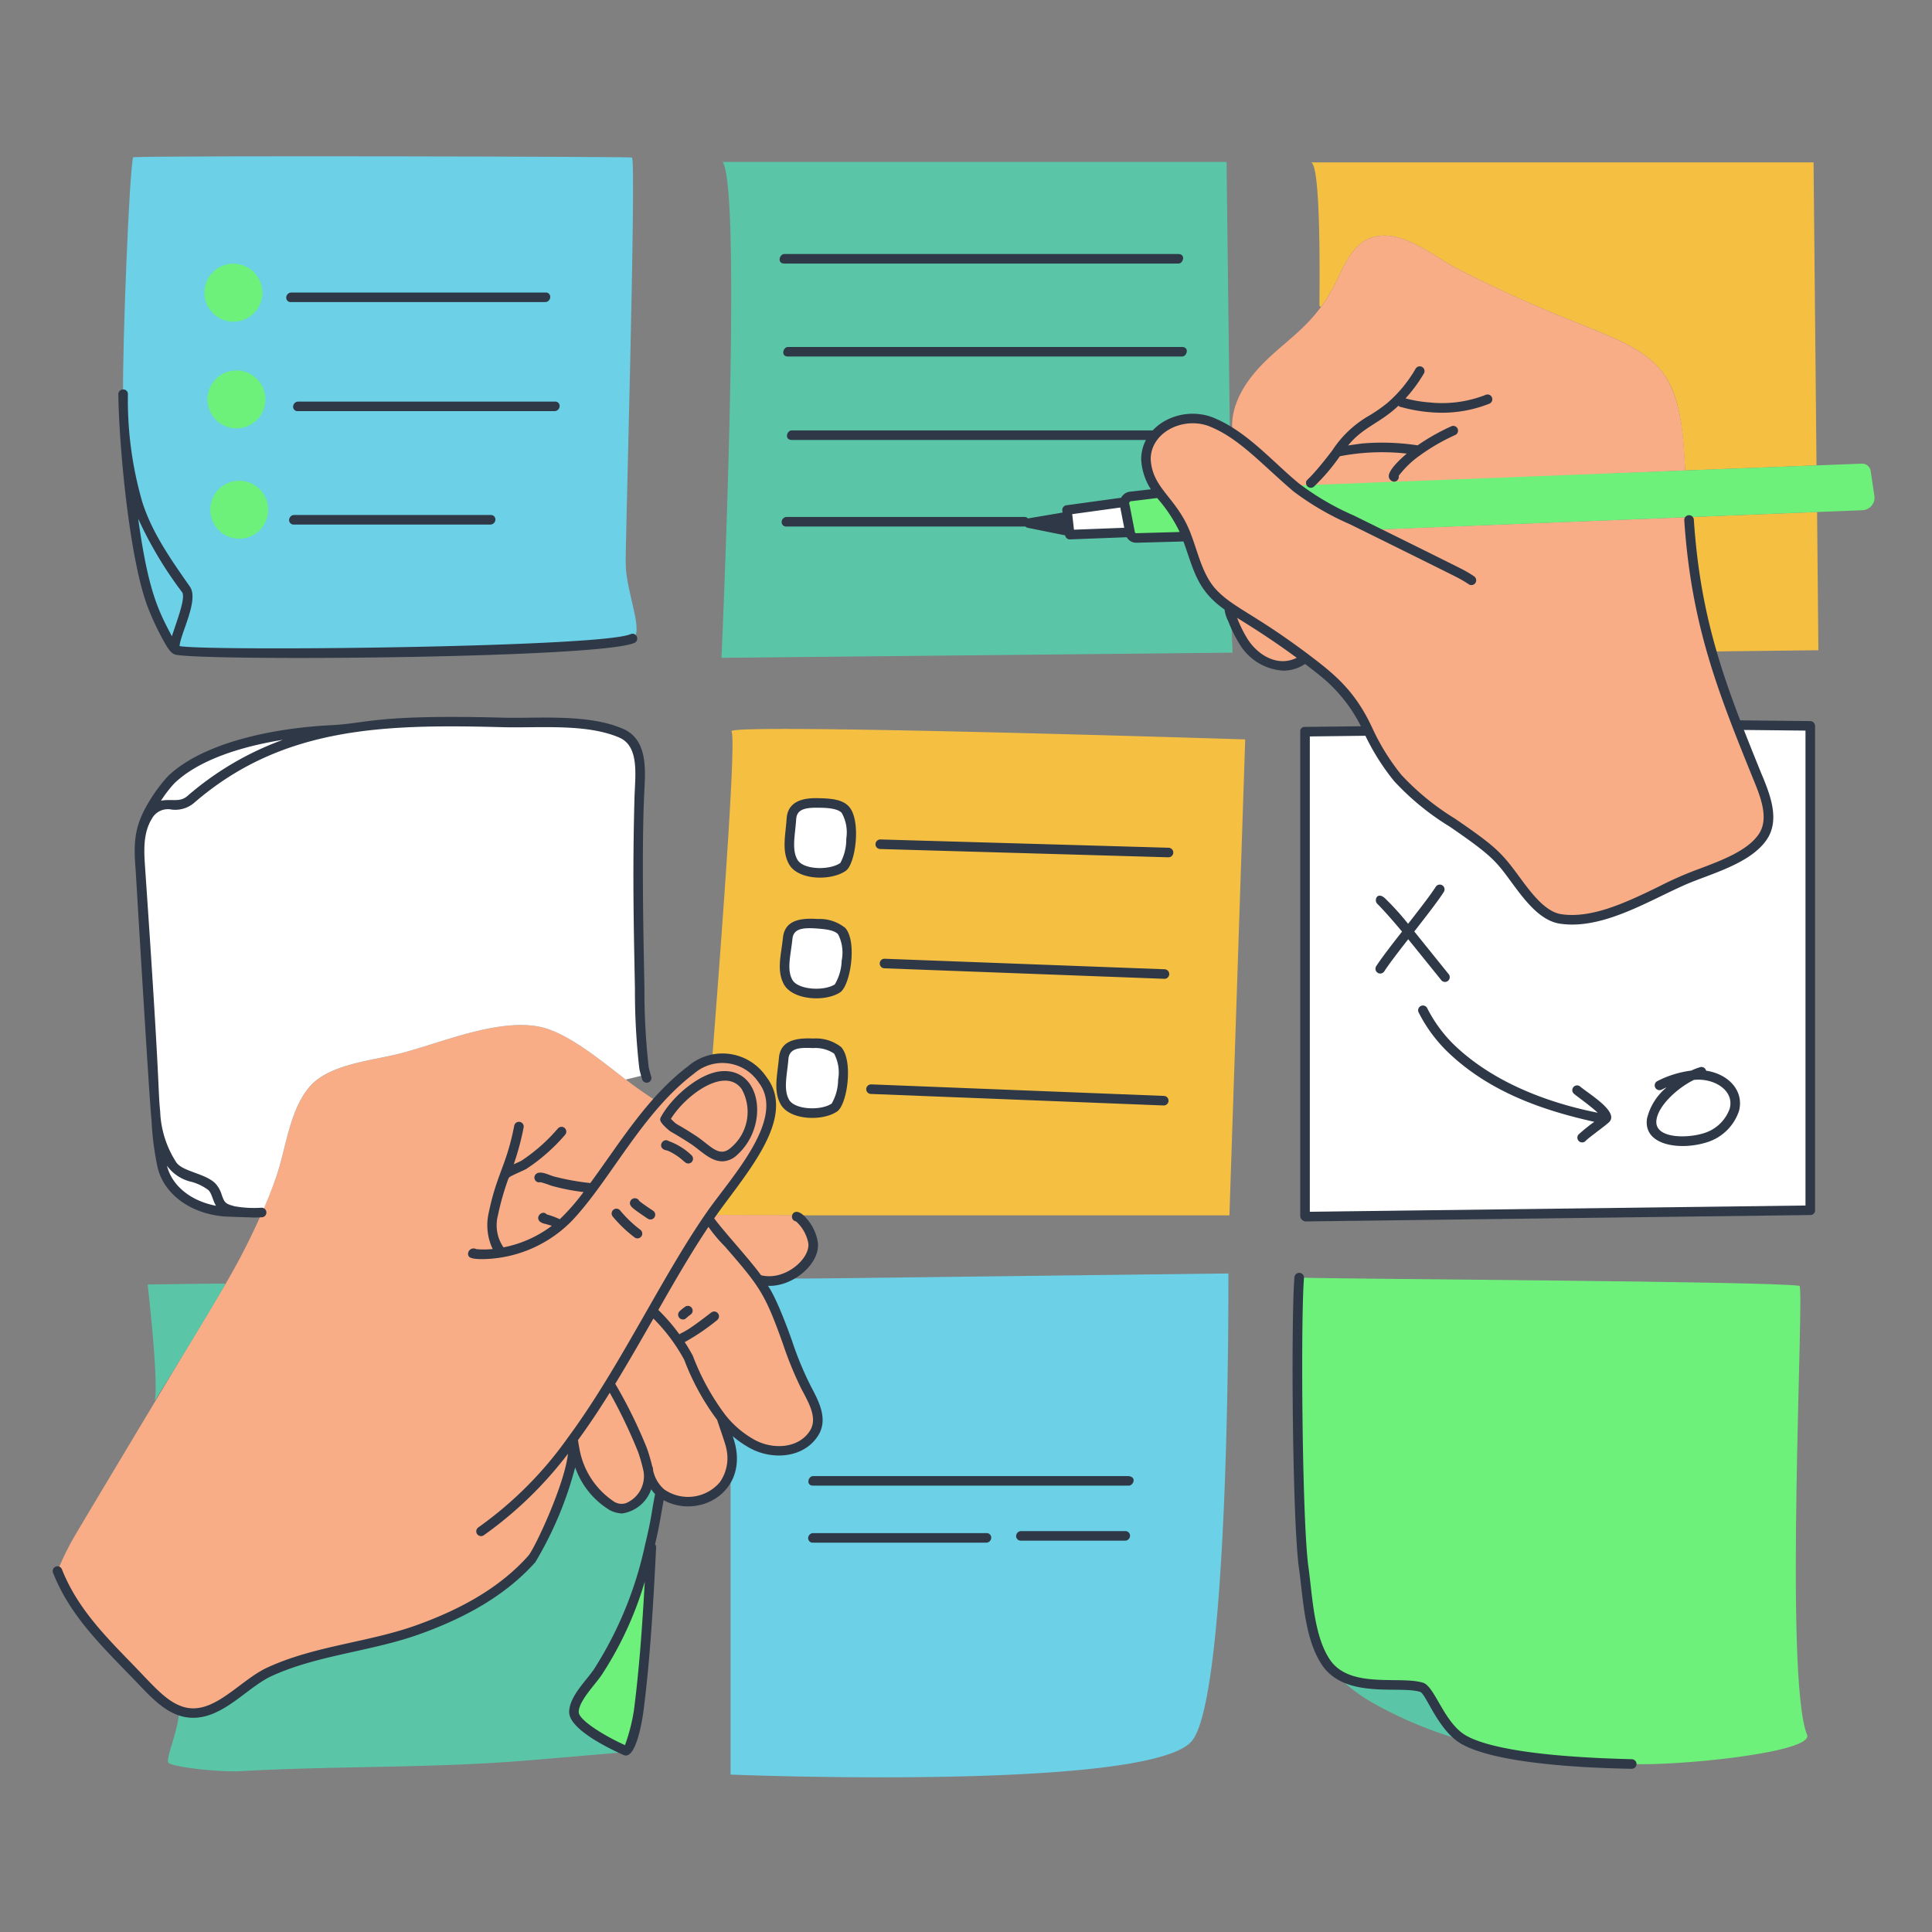 <svg xmlns="http://www.w3.org/2000/svg" viewBox="-0.5 -0.5 100 100" id="Post-It--Streamline-Tokyo.svg" height="100" width="100"><rect x="-0.5" y="-0.5" width="100" height="100" fill="#808080" stroke="none"/><desc>Post It Streamline Illustration: https://streamlinehq.com</desc><g><path d="M73.091 86.839c-1.04 -0.327 -3.465 0.258 -4.677 -0.955 -1.138 -1.138 -1.22 -3.739 -1.431 -5.244 -0.325 -2.319 -0.417 -12.751 -0.232 -15.011 2.536 0.082 24.193 0.183 25.888 0.425 0.275 0.039 -0.812 20.255 0.393 23.237 0.371 0.919 -6.722 1.624 -9.076 1.513 -0.483 -0.023 -6.522 -0.091 -8.631 -1.222 -1.231 -0.659 -1.763 -2.595 -2.234 -2.744Z" fill="#6df17b" stroke-width="1"></path><path d="M88.055 33.081a33.23 33.23 0 0 1 -1.136 -6.816c-17.094 0.682 -16.29 0.621 -16.328 0.695 -1.531 -0.766 -2.887 -1.311 -4.005 -2.228 -0.839 -0.598 -2.574 -2.673 -4.434 -3.404 -1.5 -0.558 -3.326 0.366 -3.345 1.93a2.891 2.891 0 0 0 0.656 1.698c0.362 0.511 0.798 0.994 1.077 1.485 0.916 1.659 0.666 3.152 2.527 4.441 0.52 2.039 2.116 3.824 3.801 2.807l0.207 -0.11c0.438 0.331 0.874 0.661 1.279 1.023 1.896 1.692 1.826 3.156 3.482 5.16 1.388 1.68 3.564 2.582 5.141 4.088 0.932 0.891 1.902 2.995 3.282 3.212 2.079 0.322 4.485 -1.16 6.305 -1.969 1.258 -0.562 3.366 -1.077 4.178 -2.284 1.057 -1.575 -0.96 -3.678 -2.689 -9.729Z" fill="#f8ad87" stroke-width="1"></path><path d="M88.055 33.081a32.594 32.594 0 0 1 -1.136 -6.816c2.527 -0.099 4.878 -0.193 6.633 -0.263l0.067 7.153c-6.009 0.074 -5.381 0.055 -5.51 0.095 -0.022 -0.055 -0.038 -0.114 -0.054 -0.169Z" fill="#f5bf42" stroke-width="1"></path><path d="M93.2 37.071v25.073l-26.151 0.33V37.373l3.276 -0.039a11.637 11.637 0 0 0 1.513 2.429c1.388 1.68 3.564 2.583 5.141 4.088 0.931 0.891 1.902 2.996 3.282 3.212 2.079 0.324 4.486 -1.158 6.305 -1.969 1.258 -0.561 3.366 -1.077 4.178 -2.284 0.637 -0.947 0.084 -2.218 -0.297 -3.152 -0.352 -0.869 -0.703 -1.73 -1.04 -2.594 0.116 -0.045 -0.329 -0.036 3.793 0.008Z" fill="#ffffff" stroke-width="1"></path><path d="M75.308 89.606a21.44 21.44 0 0 1 -4.74 -1.957 8.639 8.639 0 0 1 -2.174 -1.745l0.02 -0.019c1.218 1.206 3.64 0.628 4.677 0.955 0.474 0.148 0.99 2.086 2.232 2.744Z" fill="#5bc6a7" stroke-width="1"></path><path d="M67.793 15.331c0.04 -4.052 -0.055 -7.295 -0.428 -7.425h26.004l0.153 15.683c-1.73 0.067 -4.131 0.161 -6.8 0.263l-0.008 -0.198c-0.118 -1.666 -0.169 -3.812 -1.356 -5.121 -1.002 -1.105 -2.579 -1.633 -3.914 -2.201a67.98 67.98 0 0 1 -6.714 -3.03c-1.188 -0.664 -2.829 -2.029 -4.296 -1.482 -0.982 0.367 -1.397 1.516 -1.832 2.376a8.451 8.451 0 0 1 -0.735 1.195Z" fill="#f5bf42" stroke-width="1"></path><path d="M85.358 18.534c-1.002 -1.104 -2.578 -1.633 -3.914 -2.201a68.549 68.549 0 0 1 -6.714 -3.03c-1.188 -0.664 -2.83 -2.032 -4.296 -1.482 -0.983 0.365 -1.395 1.517 -1.832 2.376 -1.171 2.323 -2.723 2.951 -4.071 4.49 -1.36 1.549 -1.308 2.821 -1.216 3.261 1.142 0.759 2.154 1.85 3.162 2.695 6.511 -0.186 20.193 -0.787 20.245 -0.789 -0.083 -1.87 -0.214 -4.051 -1.365 -5.32Z" fill="#f8ad87" stroke-width="1"></path><path d="M66.586 24.733a0.17 0.17 0 0 1 -0.032 -0.028l0.063 -0.074s28.803 -1.117 29.251 -1.132a0.446 0.446 0 0 1 0.456 0.373c0.054 0.349 0.128 0.865 0.193 1.287a0.651 0.651 0 0 1 -0.621 0.75c-0.535 0.021 -25.281 1.006 -25.281 1.006l-0.024 0.047c-1.546 -0.774 -2.905 -1.327 -4.005 -2.23Z" fill="#6df17b" stroke-width="1"></path><path d="M60.915 27.26c0.614 1.624 0.662 2.666 2.295 3.718l0.086 2.303 -26.452 0.267s1.093 -24.226 0.059 -25.668h26.083l0.169 13.806 -0.071 0.11a5.483 5.483 0 0 0 -0.932 -0.467c-1.502 -0.574 -3.326 0.369 -3.345 1.93a2.891 2.891 0 0 0 0.656 1.698l-0.122 0.086s-0.833 0.099 -1.332 0.153a0.365 0.365 0 0 0 -0.308 0.295l-2.978 0.409 0.146 1.274c3.324 -0.127 2.937 -0.102 3.119 -0.142 0.004 0.024 0.008 0.043 0.012 0.063a0.307 0.307 0 0 0 0.31 0.251c2.786 -0.084 2.532 -0.058 2.605 -0.087Z" fill="#5bc6a7" stroke-width="1"></path><path d="M58.311 27.346a0.307 0.307 0 0 1 -0.31 -0.251 12.731 12.731 0 0 1 -0.297 -1.604 0.364 0.364 0 0 1 0.308 -0.295c0.499 -0.055 1.332 -0.153 1.332 -0.153l0.122 -0.086c0.587 0.828 1.04 1.184 1.451 2.303 -0.074 0.029 0.173 0.003 -2.605 0.086Z" fill="#6df17b" stroke-width="1"></path><path d="M57.702 25.492a0.38 0.38 0 0 0 0.005 0.118c0.076 0.401 0.2 1.04 0.279 1.423 -0.18 0.04 0.205 0.015 -3.119 0.142l-0.146 -1.274Z" fill="#ffffff" stroke-width="1"></path><path d="M43.247 41.403c0.556 0.584 0.275 2.7 -0.11 2.97 -0.677 0.471 -2.194 0.413 -2.574 -0.247 -0.355 -0.616 -0.156 -1.364 -0.099 -2.244 0.06 -0.904 1.093 -0.821 1.517 -0.813a1.854 1.854 0 0 1 1.266 0.335Z" fill="#ffffff" stroke-width="1"></path><path d="M43.07 47.699c0.535 0.605 0.169 2.712 -0.228 2.964 -0.693 0.44 -2.208 0.326 -2.559 -0.35 -0.329 -0.633 -0.103 -1.372 -0.012 -2.248 0.094 -0.9 1.124 -0.778 1.549 -0.751a1.881 1.881 0 0 1 1.25 0.385Z" fill="#ffffff" stroke-width="1"></path><path d="M42.854 53.862c0.547 0.589 0.227 2.702 -0.165 2.964 -0.683 0.456 -2.198 0.378 -2.567 -0.29 -0.342 -0.621 -0.132 -1.369 -0.059 -2.245 0.076 -0.904 1.105 -0.805 1.529 -0.792a1.874 1.874 0 0 1 1.262 0.364Z" fill="#ffffff" stroke-width="1"></path><path d="M38.97 55.391a2.455 2.455 0 0 0 -2.606 -1.04c-0.016 -0.05 1.328 -16.533 0.998 -16.995 -0.314 -0.441 26.59 0.416 26.59 0.416l-0.817 24.635h-26.68l-0.118 -0.088c1.21 -1.785 4.196 -4.899 2.633 -6.928Zm1.151 1.145c0.369 0.668 1.884 0.746 2.567 0.29 0.392 -0.262 0.713 -2.376 0.165 -2.964a1.881 1.881 0 0 0 -1.262 -0.362c-0.424 -0.016 -1.453 -0.114 -1.529 0.792 -0.074 0.875 -0.284 1.622 0.059 2.244Zm3.015 -12.166c0.385 -0.268 0.666 -2.384 0.11 -2.97a1.86 1.86 0 0 0 -1.266 -0.338c-0.424 -0.008 -1.457 -0.091 -1.517 0.813 -0.058 0.881 -0.256 1.628 0.099 2.244 0.38 0.665 1.897 0.722 2.574 0.251Zm-0.297 6.292c0.396 -0.252 0.763 -2.359 0.228 -2.964a1.881 1.881 0 0 0 -1.25 -0.385c-0.425 -0.026 -1.455 -0.148 -1.549 0.751 -0.091 0.876 -0.317 1.615 0.012 2.248 0.353 0.676 1.868 0.79 2.561 0.35Z" fill="#f5bf42" stroke-width="1"></path><path d="M38.778 65.733a2.068 2.068 0 0 0 1.431 -0.118c0.05 0.11 -1.727 0.092 22.872 -0.2 0 0 0.105 22.019 -1.922 24.236 -2.351 2.57 -23.845 1.702 -23.845 1.702v-15.262l-0.167 -0.016a2.708 2.708 0 0 0 0.185 -1.666c-0.032 -0.216 -0.425 -1.3 -0.484 -1.509a5.26 5.26 0 0 0 1.612 1.355c0.99 0.54 2.442 0.49 3.136 -0.511 0.568 -0.819 -0.035 -1.765 -0.42 -2.52 -0.912 -1.782 -1.246 -3.836 -2.418 -5.475Z" fill="#6cd0e6" stroke-width="1"></path><path d="m33.116 79.563 0.094 0.024c-0.134 2.716 -0.297 5.747 -0.652 8.447 -0.023 0.177 -0.369 2.083 -0.66 2.083 -0.086 -0.006 -2.688 -1.212 -2.693 -2 -0.004 -0.707 0.906 -1.562 1.262 -2.111a19.759 19.759 0 0 0 2.649 -6.442Z" fill="#6df17b" stroke-width="1"></path><path d="M31.887 28.691c-0.05 0.024 0.56 -20.802 0.326 -21.038 -0.047 -0.05 -24.486 -0.104 -25.823 -0.016 -0.203 0.79 -0.554 9.739 -0.519 12.271 0.035 2.649 0.57 8.576 1.541 11.017 0.346 0.894 0.823 2.231 1.764 2.295 3.459 0.234 21.522 0.021 23.062 -0.667 0.631 -0.286 -0.346 -2.443 -0.35 -3.862Z" fill="#6cd0e6" stroke-width="1"></path><path d="M41.176 71.224c-0.894 -1.749 -1.233 -3.757 -2.35 -5.379 1.599 0.132 2.894 -1.109 2.758 -2.022a2.385 2.385 0 0 0 -0.842 -1.423l-4.455 -0.013c0.148 -0.211 0.233 -0.34 0.51 -0.715 1.081 -1.462 3.632 -4.386 2.174 -6.281a2.49 2.49 0 0 0 -3.707 -0.507 11.408 11.408 0 0 0 -1.737 1.628c-2.045 -1.218 -4.228 -3.55 -6.206 -3.887 -2.201 -0.374 -5.035 0.876 -7.134 1.411 -1.435 0.366 -3.659 0.544 -4.665 1.722 -1.053 1.234 -1.219 3.235 -1.741 4.713a34.567 34.567 0 0 1 -2.618 5.502c-0.22 0.385 -7.7 12.833 -7.881 13.175A14.518 14.518 0 0 0 2.475 80.821c0.891 2.244 2.567 3.812 4.207 5.511 0.594 0.617 1.27 1.415 2.115 1.714 1.74 0.651 3.222 -1.356 4.653 -2.013 2.421 -1.112 5.188 -1.281 7.684 -2.178 2.174 -0.778 4.327 -1.906 5.891 -3.659 0.37 -0.418 2.01 -3.924 2.237 -5.609 0.458 1.995 1.939 3.283 2.719 2.948a1.98 1.98 0 0 0 1.145 -1.515 3.231 3.231 0 0 0 0.392 0.571 2.376 2.376 0 0 0 3.419 -0.2 2.434 2.434 0 0 0 0.393 -1.984c-0.023 -0.155 -0.221 -0.886 -0.353 -1.361a5.32 5.32 0 0 0 1.481 1.207c0.994 0.535 2.445 0.492 3.136 -0.511 0.57 -0.817 -0.035 -1.765 -0.42 -2.519Z" fill="#f8ad87" stroke-width="1"></path><path d="M11.818 18.676a1.499 1.499 0 1 1 -1.576 1.431 1.497 1.497 0 0 1 1.576 -1.431Z" fill="#6df17b" stroke-width="1"></path><path d="M13.383 25.888a1.5 1.5 0 1 1 -1.499 -1.505 1.5 1.5 0 0 1 1.499 1.505Z" fill="#6df17b" stroke-width="1"></path><path d="M11.59 13.149a1.5 1.5 0 1 1 -1.509 1.503 1.498 1.498 0 0 1 1.509 -1.503Z" fill="#6df17b" stroke-width="1"></path><path d="M31.907 90.189c-1.482 0.118 -4.575 0.4 -6.049 0.503 -4.694 0.328 -9.075 0.213 -13.899 0.483 -1.138 0.064 -3.598 -0.222 -3.746 -0.44 -0.143 -0.21 0.487 -1.584 0.558 -2.614l0.028 -0.075c1.736 0.649 3.224 -1.357 4.653 -2.013 2.422 -1.111 5.188 -1.283 7.684 -2.178 2.173 -0.779 4.329 -1.904 5.891 -3.659 0.396 -0.446 2.123 -4.186 2.134 -5.684l0.082 -0.02c0.433 2.048 1.947 3.382 2.74 3.042a1.778 1.778 0 0 0 1.073 -1.914 2.038 2.038 0 0 0 0.664 1.16l-0.067 0.086c-0.213 1.042 -0.184 1.264 -0.535 2.696a19.84 19.84 0 0 1 -2.649 6.442c-0.355 0.549 -1.262 1.403 -1.262 2.111s1.997 1.698 2.665 1.993a0.066 0.066 0 0 0 0.028 0.007Z" fill="#5bc6a7" stroke-width="1"></path><path d="M7.524 71.981c-0.08 -0.04 0.297 0.124 -0.381 -5.998 4.396 -0.052 3.931 -0.062 4.021 -0.012 -1.169 2.037 -2.47 4.12 -3.64 6.01Z" fill="#5bc6a7" stroke-width="1"></path><path d="M32.591 49.782c-0.075 -3.015 -0.091 -6.026 -0.004 -9.041 0.031 -1.085 0.295 -2.759 -0.941 -3.29 -1.769 -0.766 -4.257 -0.507 -6.138 -0.558a59.233 59.233 0 0 0 -10.543 0.532c-2.507 0.302 -5.167 1.04 -6.614 2.44 -1.598 1.551 -1.707 2.946 -1.561 4.98 0.446 6.41 0.602 12.478 1.085 14.932 0.515 2.584 3.66 2.385 5.184 2.496q0.396 -0.891 0.719 -1.804c0.523 -1.478 0.688 -3.479 1.741 -4.713 1.006 -1.179 3.231 -1.356 4.665 -1.722 2.099 -0.535 4.933 -1.784 7.134 -1.411 1.45 0.247 3.097 1.623 4.571 2.755l1.03 -0.251c-0.301 -1.059 -0.294 -3.722 -0.33 -5.346Z" fill="#ffffff" stroke-width="1"></path><path d="M36.885 59.61c-0.619 0 -1.138 -0.581 -1.636 -0.907 -0.401 -0.259 -0.733 -0.462 -1.042 -0.636 -0.012 -0.007 -0.536 -0.41 -0.536 -0.617a0.245 0.245 0 0 1 0.029 -0.116c0.544 -1.02 1.94 -2.249 3.069 -2.381 2.135 -0.244 2.574 2.796 0.898 4.313a1.154 1.154 0 0 1 -0.783 0.345Zm-2.659 -2.197c0.412 0.405 0.094 0.099 1.293 0.876 0.761 0.502 1.205 1.169 1.818 0.61a2.421 2.421 0 0 0 0.551 -3.032c-0.867 -1.188 -2.904 0.316 -3.663 1.546Z" fill="#2e3847" stroke-width="1"></path><path d="M35.122 59.722c-0.191 0 -0.232 -0.21 -0.845 -0.559a1.649 1.649 0 0 0 -0.242 -0.112c-0.587 -0.09 -0.238 -0.704 0.079 -0.488a3.354 3.354 0 0 1 1.176 0.73 0.247 0.247 0 0 1 -0.167 0.43Z" fill="#2e3847" stroke-width="1"></path><path d="M32.493 63.598a0.247 0.247 0 0 1 -0.148 -0.05 6.793 6.793 0 0 1 -1.13 -1.081 0.247 0.247 0 1 1 0.382 -0.316 6.253 6.253 0 0 0 1.047 1.002 0.247 0.247 0 0 1 -0.15 0.445Z" fill="#2e3847" stroke-width="1"></path><path d="M33.165 62.62a0.247 0.247 0 0 1 -0.136 -0.041c-0.126 -0.084 -0.601 -0.4 -0.746 -0.528 -0.09 -0.077 -0.233 -0.198 -0.157 -0.377a0.256 0.256 0 0 1 0.463 -0.012c0.145 0.126 0.575 0.413 0.713 0.504a0.247 0.247 0 0 1 -0.137 0.454Z" fill="#2e3847" stroke-width="1"></path><path d="M34.848 67.795a0.247 0.247 0 0 1 -0.168 -0.429 2.813 2.813 0 0 1 0.28 -0.228 0.247 0.247 0 0 1 0.288 0.402c-0.266 0.19 -0.251 0.254 -0.4 0.254Z" fill="#2e3847" stroke-width="1"></path><path d="M32.463 32.449a0.247 0.247 0 0 0 -0.327 -0.125C30.599 33.012 10.276 33.214 8.796 32.942c0.027 -0.611 1.017 -2.384 0.536 -3.072 -0.964 -1.382 -1.965 -2.79 -2.47 -4.395a19.004 19.004 0 0 1 -0.742 -5.572 0.236 0.236 0 0 0 -0.251 -0.245 0.247 0.247 0 0 0 -0.244 0.25c0.035 2.716 0.582 8.652 1.558 11.104a13.971 13.971 0 0 0 0.955 1.956c0.288 0.438 0.421 0.423 0.674 0.45 2.739 0.294 21.79 0.134 23.527 -0.643a0.247 0.247 0 0 0 0.123 -0.327ZM6.652 26.345a20.135 20.135 0 0 0 2.274 3.808c0.21 0.3 -0.33 1.621 -0.526 2.282 -0.76 -1.41 -1.245 -2.473 -1.748 -6.09Z" fill="#2e3847" stroke-width="1"></path><path d="M67.081 62.721a0.315 0.315 0 0 1 -0.281 -0.247V37.373a0.221 0.221 0 0 1 0.211 -0.247l3.31 -0.04 0.019 0.495 -3.044 0.037V62.221l25.656 -0.324V37.316l-3.465 -0.037a0.247 0.247 0 0 1 0.003 -0.495l3.705 0.039a0.254 0.254 0 0 1 0.252 0.247v25.073a0.24 0.24 0 0 1 -0.236 0.247Z" fill="#2e3847" stroke-width="1"></path><path d="M33.217 55.256c-0.015 -0.05 -0.124 -0.414 -0.141 -0.527a34.909 34.909 0 0 1 -0.22 -4.065c-0.032 -1.732 -0.165 -7.264 0 -10.333 0.056 -1.086 0.133 -2.574 -1.107 -3.107 -1.823 -0.79 -4.352 -0.528 -6.232 -0.578 -6.597 -0.174 -6.971 0.297 -8.883 0.39 -3.006 0.148 -6.647 0.905 -8.453 2.651a8.232 8.232 0 0 0 -1.082 1.506c-0.688 1.203 -0.678 2.06 -0.574 3.392 0 0 0.721 12.162 0.822 12.94a14.652 14.652 0 0 0 0.289 2.299c0.289 1.45 1.691 2.494 3.482 2.641 0.05 0.004 1.482 0.054 1.534 0.054q0.203 0 0.405 -0.013a0.247 0.247 0 0 0 0.231 -0.263 0.247 0.247 0 0 0 -0.263 -0.231 5.742 5.742 0 0 1 -1.376 -0.075c-0.491 -0.128 -0.526 -0.188 -0.67 -0.584a1.51 1.51 0 0 0 -0.351 -0.619c-0.542 -0.508 -1.683 -0.597 -2.006 -1.074a5.206 5.206 0 0 1 -0.831 -2.627c-0.124 -1.233 0.016 -1.037 -0.771 -12.487 -0.063 -0.916 -0.146 -1.872 0.338 -2.665a0.945 0.945 0 0 1 1.024 -0.478 1.508 1.508 0 0 0 1.138 -0.324c4.576 -3.981 9.857 -4.102 15.985 -3.94 1.881 0.05 4.344 -0.2 6.049 0.538 1.047 0.45 0.823 1.96 0.789 3.055 -0.116 4.085 -0.03 7.172 0.021 9.938a35.301 35.301 0 0 0 0.226 4.13c0.021 0.141 0.126 0.495 0.157 0.597a0.247 0.247 0 0 0 0.468 -0.145Zm-23.781 5.422a2.635 2.635 0 0 1 0.847 0.418c0.183 0.174 0.228 0.535 0.396 0.814 -1.293 -0.244 -2.277 -1.025 -2.537 -2.073a2.15 2.15 0 0 0 1.294 0.841Zm-0.247 -19.969c-0.382 0.336 -0.823 0.127 -1.356 0.237A6.131 6.131 0 0 1 8.524 40.046c1.234 -1.192 3.407 -1.899 5.618 -2.253a15.732 15.732 0 0 0 -4.952 2.917Z" fill="#2e3847" stroke-width="1"></path><path d="M83.955 91.052c-2.137 -0.035 -6.862 -0.225 -8.75 -1.253 -1.238 -0.649 -1.874 -2.591 -2.191 -2.725 -1.07 -0.336 -3.807 0.375 -5.042 -1.329 -0.955 -1.354 -1.014 -3.485 -1.238 -5.071 -0.342 -2.428 -0.416 -12.84 -0.234 -15.065a0.251 0.251 0 0 1 0.267 -0.227 0.247 0.247 0 0 1 0.227 0.267c-0.176 2.153 -0.099 12.623 0.23 14.956 0.212 1.525 0.277 3.618 1.148 4.851 1.059 1.463 3.607 0.773 4.789 1.144 0.619 0.196 1.099 2.142 2.274 2.761 0.852 0.463 2.974 1.044 8.264 1.188 0.13 0.003 0.22 0.006 0.265 0.008a0.247 0.247 0 0 1 -0.012 0.495Z" fill="#2e3847" stroke-width="1"></path><path d="M31.759 90.33c-0.646 -0.285 -2.799 -1.305 -2.799 -2.213 0 -0.82 0.941 -1.683 1.301 -2.245a19.466 19.466 0 0 0 2.617 -6.368c0.377 -1.56 0.332 -1.703 0.533 -2.686a0.247 0.247 0 0 1 0.485 0.099c-0.154 0.751 -0.221 1.39 -0.491 2.515a0.244 0.244 0 0 1 0.055 0.168c-0.131 2.666 -0.301 5.739 -0.654 8.465 -0.091 0.684 -0.432 2.58 -1.046 2.266Zm1.114 -8.962a18.239 18.239 0 0 1 -2.196 4.774c-0.344 0.534 -1.222 1.386 -1.222 1.976 0 0.391 1.22 1.177 2.394 1.711a9.492 9.492 0 0 0 0.466 -1.827c0.274 -2.119 0.437 -4.449 0.558 -6.634Z" fill="#2e3847" stroke-width="1"></path><path d="M41.511 71.332a16.764 16.764 0 0 1 -1.023 -2.454c-1.096 -3.064 -1.386 -2.821 -1.154 -2.821 1.284 0 2.653 -1.199 2.493 -2.277a2.43 2.43 0 0 0 -0.641 -1.278c-0.635 -0.693 -0.914 0.126 -0.495 0.214a1.05 1.05 0 0 1 0.132 0.121 2.029 2.029 0 0 1 0.516 1.015c0.099 0.798 -1.211 1.963 -2.447 1.654 -0.622 -0.857 -1.938 -2.272 -2.425 -2.944 1.524 -2.202 4.353 -5.176 2.7 -7.322a2.734 2.734 0 0 0 -4.052 -0.553c-2.097 1.589 -3.508 3.93 -5.06 6.048a12.83 12.83 0 0 1 -1.902 -0.346c-0.201 -0.056 -0.643 -0.294 -0.874 -0.148a0.247 0.247 0 0 0 0.198 0.448 5.232 5.232 0 0 1 0.541 0.177 10.487 10.487 0 0 0 1.687 0.334 11.166 11.166 0 0 1 -1.23 1.407 3.922 3.922 0 0 0 -0.671 -0.247c-0.288 -0.317 -0.795 0.337 -0.09 0.487 0.042 0.009 0.207 0.058 0.351 0.099a6.111 6.111 0 0 1 -2.504 1.117 2.019 2.019 0 0 1 -0.287 -1.661 13.525 13.525 0 0 1 0.551 -1.924 0.224 0.224 0 0 0 0.053 -0.056c0.13 -0.09 0.755 -0.352 0.868 -0.421a9.534 9.534 0 0 0 2.006 -1.768 0.247 0.247 0 1 0 -0.376 -0.322 9.026 9.026 0 0 1 -1.893 1.671c-0.038 0.022 -0.156 0.074 -0.392 0.182a14.233 14.233 0 0 0 0.512 -1.904 0.247 0.247 0 0 0 -0.486 -0.095c-0.407 2.086 -0.896 2.46 -1.327 4.534a2.88 2.88 0 0 0 0.212 1.851 4.385 4.385 0 0 1 -0.851 0.005 0.286 0.286 0 0 0 -0.425 0.242c0.013 0.143 0.025 0.304 0.935 0.27a6.586 6.586 0 0 0 4.499 -2.04c1.98 -2.128 3.588 -5.531 6.254 -7.55a2.244 2.244 0 0 1 3.36 0.462c1.424 1.85 -1.405 4.873 -2.638 6.629 -2.361 3.366 -4.55 8.107 -7.242 11.743A19.481 19.481 0 0 1 24.255 78.56a0.247 0.247 0 1 0 0.287 0.403A19.968 19.968 0 0 0 28.898 74.745c-0.166 1.573 -1.715 4.901 -2.057 5.285 -1.337 1.501 -3.228 2.673 -5.787 3.591 -2.496 0.896 -5.243 1.055 -7.704 2.185 -1.49 0.683 -2.867 2.602 -4.468 2.004 -0.821 -0.291 -1.485 -1.102 -2.516 -2.163 -1.477 -1.52 -2.88 -2.947 -3.661 -4.92a0.247 0.247 0 0 0 -0.46 0.182c0.923 2.332 2.646 3.903 4.479 5.821 0.788 0.825 1.617 1.683 2.776 1.683 1.581 0 2.803 -1.584 4.056 -2.159 2.381 -1.094 5.162 -1.271 7.665 -2.17 2.638 -0.944 4.597 -2.164 5.989 -3.728a18.848 18.848 0 0 0 2.061 -4.905 4.217 4.217 0 0 0 1.786 2.211 1.453 1.453 0 0 0 0.649 0.174 1.881 1.881 0 0 0 1.5 -1.251 1.683 1.683 0 0 0 0.369 0.394c1.807 1.275 4.533 -0.05 4 -2.612a4.274 4.274 0 0 0 -0.152 -0.531 5.544 5.544 0 0 0 0.918 0.631c1.12 0.602 2.699 0.51 3.457 -0.588 0.601 -0.859 0.107 -1.795 -0.287 -2.549Zm-9.631 5.977a0.725 0.725 0 0 1 -0.597 -0.085 4.15 4.15 0 0 1 -1.798 -2.778c-0.078 -0.405 -0.05 -0.342 -0.071 -0.403 0.539 -0.737 1.08 -1.544 1.646 -2.456a26.576 26.576 0 0 1 1.462 3.051 8.066 8.066 0 0 1 0.288 1.023 1.509 1.509 0 0 1 -0.93 1.649Zm4.871 -1.08a2.161 2.161 0 0 1 -2.874 0.361 1.79 1.79 0 0 1 -0.575 -0.999 0.363 0.363 0 0 0 -0.042 -0.193 9.418 9.418 0 0 0 -0.275 -0.937 25.047 25.047 0 0 0 -1.64 -3.337c0.68 -1.112 1.331 -2.251 1.975 -3.377a9.226 9.226 0 0 1 1.595 2.136 12.697 12.697 0 0 0 1.704 3.11c0.078 0.256 0.443 1.272 0.471 1.464a2.173 2.173 0 0 1 -0.338 1.772Zm4.641 -2.627c-0.614 0.891 -1.913 0.919 -2.814 0.435a5.042 5.042 0 0 1 -1.529 -1.292 12.34 12.34 0 0 1 -1.686 -3.066c-0.13 -0.244 -0.271 -0.481 -0.421 -0.711a11.249 11.249 0 0 0 1.674 -1.138 0.247 0.247 0 0 0 -0.3 -0.396c-0.351 0.268 -0.693 0.532 -1.042 0.77 -0.417 0.282 -0.535 0.291 -0.608 0.362a9.797 9.797 0 0 0 -1.092 -1.264c0.891 -1.562 1.71 -2.977 2.596 -4.299a7.464 7.464 0 0 0 0.842 1.005c1.812 2.086 2.075 2.425 3.008 5.037a18.746 18.746 0 0 0 0.933 2.29c0.398 0.765 0.912 1.587 0.44 2.265Z" fill="#2e3847" stroke-width="1"></path><path d="M76.725 20.074a0.247 0.247 0 0 0 -0.321 -0.139 6.15 6.15 0 0 1 -2.902 0.396 6.897 6.897 0 0 1 -1.252 -0.21 7.747 7.747 0 0 0 0.949 -1.287 0.247 0.247 0 1 0 -0.427 -0.251 6.848 6.848 0 0 1 -1.472 1.782 8.189 8.189 0 0 1 -0.893 0.625 5.617 5.617 0 0 0 -1.957 1.837c-1.301 1.704 -1.349 1.441 -1.349 1.673a0.247 0.247 0 0 0 0.436 0.16 10.18 10.18 0 0 0 1.312 -1.544 11.501 11.501 0 0 1 3.465 -0.138c-0.267 0.226 -0.983 0.862 -0.929 1.21a0.297 0.297 0 0 0 0.269 0.242 0.247 0.247 0 0 0 0.242 -0.299 4.947 4.947 0 0 1 1.083 -1.048 10.474 10.474 0 0 1 1.843 -1.067 0.247 0.247 0 1 0 -0.203 -0.451 10.989 10.989 0 0 0 -1.744 0.986 12.11 12.11 0 0 0 -2.782 -0.103c-0.118 0.008 -0.446 0.055 -0.815 0.109 0.768 -0.955 1.674 -1.163 2.604 -2.057a0.24 0.24 0 0 0 0.148 0.071 8.044 8.044 0 0 0 2.111 0.292 6.639 6.639 0 0 0 2.441 -0.465 0.247 0.247 0 0 0 0.142 -0.322Z" fill="#2e3847" stroke-width="1"></path><path d="M90.721 39.671c-1.881 -4.631 -3.195 -7.955 -3.548 -13.273a0.247 0.247 0 1 0 -0.495 0.033c0.358 5.392 1.724 8.845 3.583 13.425 0.364 0.896 0.815 2.012 0.276 2.814 -0.576 0.854 -1.89 1.35 -3.049 1.788a18.389 18.389 0 0 0 -2.128 0.931c-1.619 0.786 -3.454 1.676 -5.059 1.428 -0.834 -0.131 -1.557 -1.112 -2.195 -1.98 -0.888 -1.204 -1.173 -1.51 -3.299 -2.967a13.097 13.097 0 0 1 -2.772 -2.264 11.418 11.418 0 0 1 -1.482 -2.376c-0.927 -2.032 -2.046 -2.885 -3.402 -3.911 -2.817 -2.109 -3.861 -2.371 -4.76 -3.364 -0.656 -0.76 -0.865 -1.794 -1.24 -2.785 -0.708 -1.921 -2.015 -2.347 -2.091 -3.913 0.016 -1.398 1.681 -2.195 3.007 -1.702 1.544 0.607 2.658 1.9 4.367 3.366a14.202 14.202 0 0 0 2.927 1.709c0.219 0.105 5.148 2.542 5.538 2.746a5.449 5.449 0 0 1 0.621 0.365 0.247 0.247 0 0 0 0.279 -0.41 6.003 6.003 0 0 0 -0.674 -0.396c-0.393 -0.204 -5.328 -2.645 -5.549 -2.751a13.779 13.779 0 0 1 -2.858 -1.673c-1.38 -1.138 -2.715 -2.726 -4.473 -3.416 -1.651 -0.613 -3.659 0.4 -3.678 2.174a3.157 3.157 0 0 0 0.501 1.556c-0.285 0.034 -0.753 0.088 -1.079 0.124a0.601 0.601 0 0 0 -0.46 0.315l-2.833 0.389a0.247 0.247 0 0 0 -0.212 0.273l0.012 0.105 -1.788 0.302a0.247 0.247 0 0 0 -0.007 0.487l1.93 0.389a0.247 0.247 0 0 0 0.245 0.21l2.946 -0.112a0.557 0.557 0 0 0 0.483 0.286l2.451 -0.067c0.557 1.557 0.714 2.522 2.128 3.526a1.696 1.696 0 0 0 0.184 0.587 6.839 6.839 0 0 0 0.574 1.168 2.829 2.829 0 0 0 2.277 1.405 1.999 1.999 0 0 0 1.131 -0.346c0.442 0.337 0.816 0.627 1.142 0.918a7.93 7.93 0 0 1 1.914 2.657 11.93 11.93 0 0 0 1.549 2.484 13.435 13.435 0 0 0 2.876 2.357c2.202 1.508 2.407 1.802 3.18 2.852 0.693 0.941 1.482 2.011 2.517 2.173 2.161 0.334 4.523 -1.134 6.443 -1.988 1.282 -0.573 3.416 -1.082 4.283 -2.372 0.685 -1.021 0.157 -2.325 -0.229 -3.276Zm-35.632 -12.754 -0.092 -0.805 2.489 -0.342s0.159 0.821 0.204 1.048Zm3.212 0.182a0.07 0.07 0 0 1 -0.06 -0.055l-0.276 -1.413c-0.05 -0.115 0.015 -0.182 0.073 -0.189 0.387 -0.043 1.068 -0.128 1.355 -0.164a7.663 7.663 0 0 1 1.166 1.758Zm5.756 5.447a6.308 6.308 0 0 1 -0.525 -1.067c0.851 0.529 1.855 1.162 3.086 2.068 -0.969 0.488 -2.01 -0.115 -2.562 -1Z" fill="#2e3847" stroke-width="1"></path><path d="M14.562 15.136a0.227 0.227 0 0 1 -0.247 -0.221 0.271 0.271 0 0 1 0.247 -0.274h13.172a0.227 0.227 0 0 1 0.247 0.221 0.27 0.27 0 0 1 -0.247 0.274Z" fill="#2e3847" stroke-width="1"></path><path d="M40.287 17.954c-0.391 0 -0.26 -0.495 0 -0.495h20.396c0.391 0 0.26 0.495 0 0.495Z" fill="#2e3847" stroke-width="1"></path><path d="M40.48 22.272c-0.391 0 -0.261 -0.495 0 -0.495H59.301l0.021 0.495Z" fill="#2e3847" stroke-width="1"></path><path d="m59.979 43.874 -14.924 -0.429a0.247 0.247 0 0 1 -0.24 -0.254 0.254 0.254 0 0 1 0.254 -0.241l14.916 0.429a0.247 0.247 0 0 1 -0.007 0.495Z" fill="#2e3847" stroke-width="1"></path><path d="M40.204 26.753a0.229 0.229 0 0 1 -0.247 -0.223 0.269 0.269 0 0 1 0.247 -0.272h12.312a0.229 0.229 0 0 1 0.247 0.223 0.269 0.269 0 0 1 -0.247 0.272Z" fill="#2e3847" stroke-width="1"></path><path d="M40.348 44.246c-0.4 -0.698 -0.189 -1.506 -0.131 -2.384 0.072 -1.089 1.249 -1.057 1.692 -1.047 0.668 0.016 1.192 0.075 1.517 0.417 0.66 0.688 0.368 2.982 -0.148 3.341 -0.769 0.537 -2.46 0.488 -2.93 -0.327Zm1.389 -2.938c-0.614 0 -0.995 0.114 -1.026 0.587 -0.055 0.837 -0.242 1.568 0.065 2.105 0.305 0.527 1.663 0.555 2.219 0.167a2.571 2.571 0 0 0 0.308 -1.256 2.063 2.063 0 0 0 -0.236 -1.337c-0.257 -0.271 -0.936 -0.266 -1.331 -0.266Z" fill="#2e3847" stroke-width="1"></path><path d="M40.063 50.426c-0.373 -0.714 -0.128 -1.517 -0.038 -2.387 0.095 -0.921 0.909 -1.031 1.811 -0.972a2.099 2.099 0 0 1 1.419 0.468c0.625 0.708 0.259 2.995 -0.281 3.337 -0.795 0.506 -2.483 0.385 -2.911 -0.446Zm0.454 -2.336c-0.087 0.844 -0.301 1.56 -0.015 2.108 0.277 0.536 1.633 0.621 2.207 0.255A2.555 2.555 0 0 0 43.065 49.222a2.085 2.085 0 0 0 -0.182 -1.359c-0.176 -0.198 -0.542 -0.268 -1.152 -0.307 -0.708 -0.046 -1.16 0.022 -1.214 0.535Z" fill="#2e3847" stroke-width="1"></path><path d="M39.905 56.654c-0.387 -0.703 -0.163 -1.517 -0.089 -2.385 0.077 -0.923 0.887 -1.054 1.785 -1.016a2.113 2.113 0 0 1 1.433 0.44c0.643 0.693 0.324 2.988 -0.209 3.339 -0.773 0.524 -2.464 0.446 -2.92 -0.378Zm0.404 -2.343c-0.07 0.842 -0.269 1.563 0.029 2.104 0.292 0.528 1.646 0.587 2.211 0.205a2.531 2.531 0 0 0 0.332 -1.238 2.079 2.079 0 0 0 -0.21 -1.351 1.759 1.759 0 0 0 -1.089 -0.283c-0.603 -0.025 -1.223 -0.039 -1.273 0.562Z" fill="#2e3847" stroke-width="1"></path><path d="m59.767 50.163 -14.493 -0.544a0.247 0.247 0 0 1 -0.238 -0.256 0.242 0.242 0 0 1 0.256 -0.238l14.484 0.544a0.247 0.247 0 0 1 -0.009 0.495Z" fill="#2e3847" stroke-width="1"></path><path d="m59.732 56.719 -15.158 -0.597a0.247 0.247 0 0 1 -0.238 -0.257 0.256 0.256 0 0 1 0.257 -0.238l15.147 0.597a0.247 0.247 0 0 1 -0.009 0.495Z" fill="#2e3847" stroke-width="1"></path><path d="M40.098 13.143c-0.391 0 -0.26 -0.495 0 -0.495h20.394c0.391 0 0.26 0.495 0 0.495Z" fill="#2e3847" stroke-width="1"></path><path d="M14.919 20.781a0.227 0.227 0 0 1 -0.247 -0.221 0.27 0.27 0 0 1 0.247 -0.274h13.301a0.227 0.227 0 0 1 0.247 0.221 0.271 0.271 0 0 1 -0.247 0.274Z" fill="#2e3847" stroke-width="1"></path><path d="M14.711 26.651a0.231 0.231 0 0 1 -0.247 -0.227 0.265 0.265 0 0 1 0.247 -0.268h10.184a0.231 0.231 0 0 1 0.247 0.227 0.265 0.265 0 0 1 -0.247 0.268Z" fill="#2e3847" stroke-width="1"></path><path d="M41.588 76.397c-0.388 0 -0.265 -0.495 0 -0.495h16.339c0.431 0.063 0.22 0.495 0 0.495Z" fill="#2e3847" stroke-width="1"></path><path d="M41.577 79.349a0.233 0.233 0 0 1 -0.247 -0.229 0.263 0.263 0 0 1 0.247 -0.266h8.982a0.233 0.233 0 0 1 0.247 0.229 0.263 0.263 0 0 1 -0.247 0.266Z" fill="#2e3847" stroke-width="1"></path><path d="M52.342 79.245a0.238 0.238 0 0 1 -0.247 -0.235 0.258 0.258 0 0 1 0.247 -0.26h5.401a0.237 0.237 0 0 1 0.247 0.235 0.258 0.258 0 0 1 -0.247 0.26Z" fill="#2e3847" stroke-width="1"></path><path d="m74.498 49.941 -1.795 -2.228c0.413 -0.531 1.22 -1.558 1.529 -2.047a0.247 0.247 0 0 0 -0.419 -0.264c-0.256 0.405 -0.847 1.167 -1.43 1.915a13.761 13.761 0 0 0 -1.215 -1.339c-0.391 -0.334 -0.561 0.118 -0.385 0.297 0.565 0.569 1.242 1.394 1.287 1.444 -0.693 0.882 -1.119 1.452 -1.337 1.789a0.247 0.247 0 0 0 0.416 0.269c0.198 -0.308 0.606 -0.854 1.241 -1.663l1.724 2.135a0.247 0.247 0 0 0 0.383 -0.309Z" fill="#2e3847" stroke-width="1"></path><path d="M81.288 55.737a0.247 0.247 0 0 0 -0.318 0.379c0.207 0.174 0.81 0.59 1.229 0.98 -2.716 -0.541 -5.513 -1.636 -7.492 -3.571a7.198 7.198 0 0 1 -1.337 -1.847 0.247 0.247 0 1 0 -0.44 0.228 7.683 7.683 0 0 0 1.431 1.973c2.106 2.06 4.809 3.053 7.659 3.686a8.65 8.65 0 0 0 -0.814 0.656 0.247 0.247 0 1 0 0.372 0.326c0.122 -0.139 1.048 -0.802 1.211 -0.967 0.529 -0.53 -1.025 -1.441 -1.502 -1.843Z" fill="#2e3847" stroke-width="1"></path><path d="M87.808 54.919a0.247 0.247 0 0 0 -0.312 -0.182 3.317 3.317 0 0 0 -0.46 0.177 5.274 5.274 0 0 0 -1.752 0.544 0.247 0.247 0 0 0 0.113 0.468c0.092 0 0.099 -0.03 0.371 -0.148a3.007 3.007 0 0 0 -1.021 1.626c-0.198 1.418 1.782 1.659 3.142 1.208a2.534 2.534 0 0 0 1.62 -1.606c0.274 -1.039 -0.534 -1.913 -1.701 -2.088Zm1.223 1.958a2.045 2.045 0 0 1 -1.298 1.263c-0.915 0.304 -2.629 0.297 -2.495 -0.671 0.103 -0.751 1.079 -1.652 1.939 -2.073 1.027 -0.111 2.104 0.534 1.853 1.48Z" fill="#2e3847" stroke-width="1"></path></g></svg>